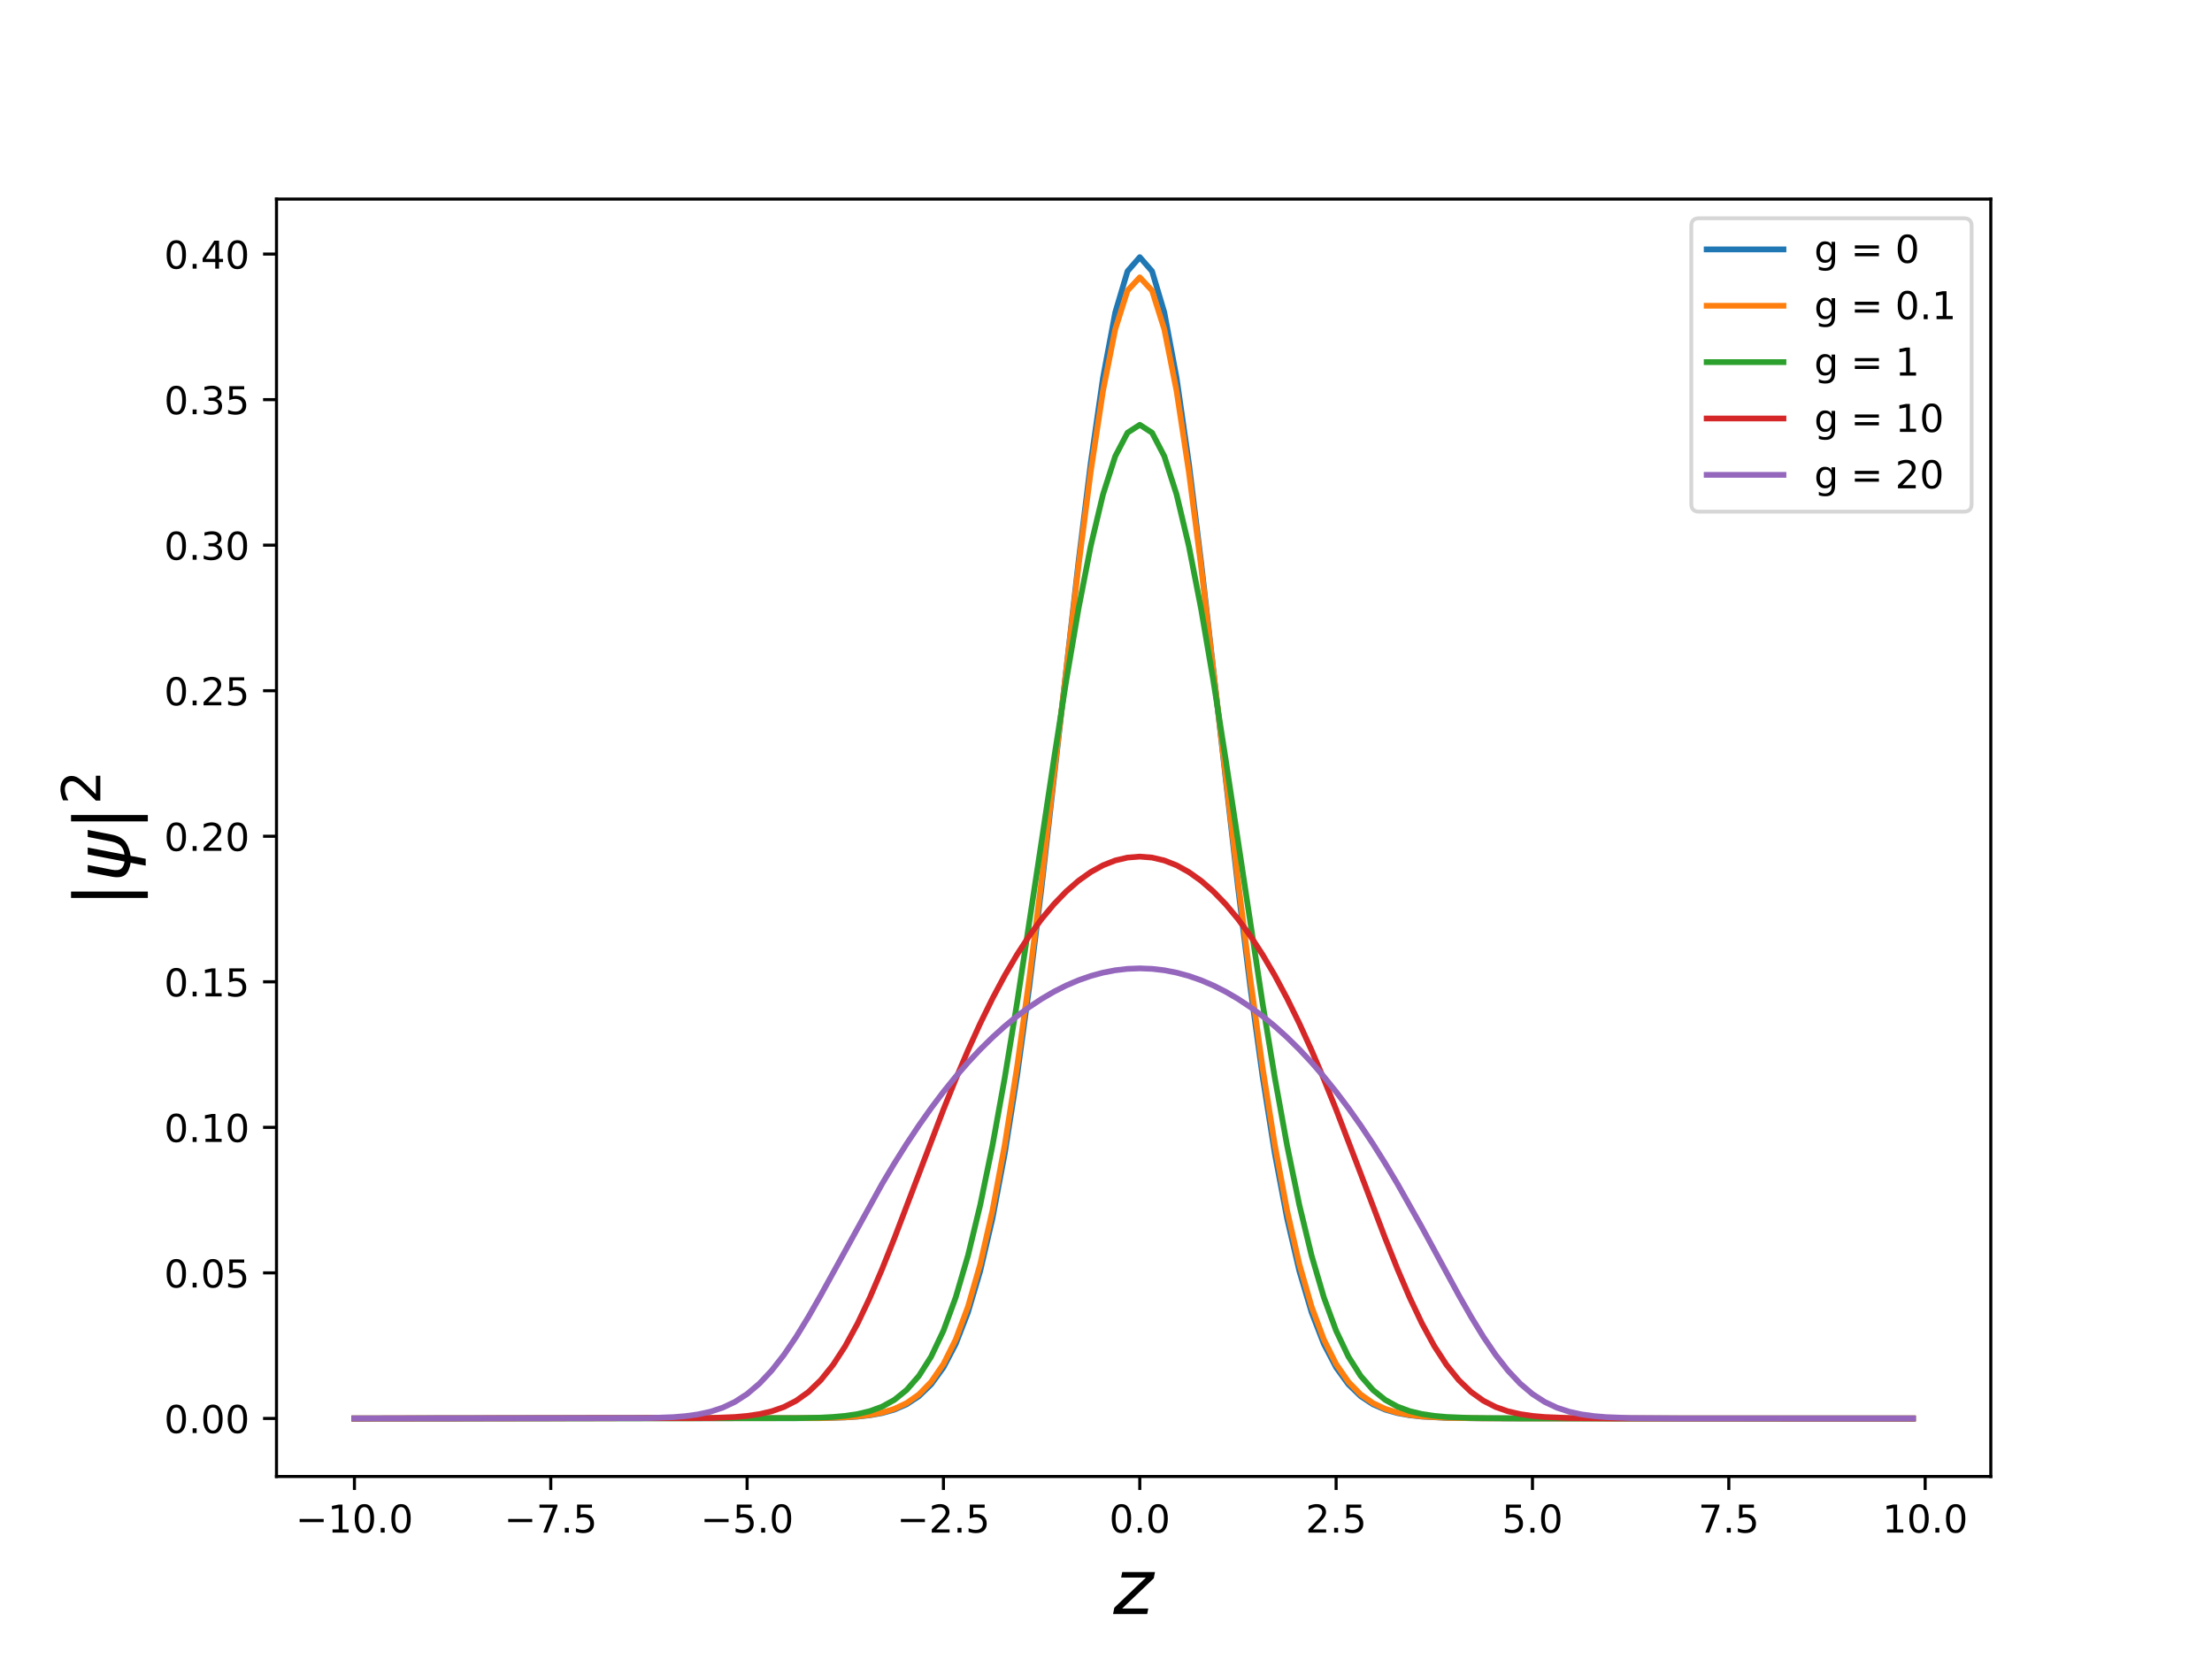 <?xml version="1.0" encoding="utf-8" standalone="no"?>
<!DOCTYPE svg PUBLIC "-//W3C//DTD SVG 1.1//EN"
  "http://www.w3.org/Graphics/SVG/1.1/DTD/svg11.dtd">
<!-- Created with matplotlib (http://matplotlib.org/) -->
<svg height="432pt" version="1.1" viewBox="0 0 576 432" width="576pt" xmlns="http://www.w3.org/2000/svg" xmlns:xlink="http://www.w3.org/1999/xlink">
 <defs>
  <style type="text/css">
*{stroke-linecap:butt;stroke-linejoin:round;}
  </style>
 </defs>
 <g id="figure_1">
  <g id="patch_1">
   <path d="M 0 432 
L 576 432 
L 576 0 
L 0 0 
z
" style="fill:#ffffff;"/>
  </g>
  <g id="axes_1">
   <g id="patch_2">
    <path d="M 72 384.48 
L 518.4 384.48 
L 518.4 51.84 
L 72 51.84 
z
" style="fill:#ffffff;"/>
   </g>
   <g id="matplotlib.axis_1">
    <g id="xtick_1">
     <g id="line2d_1">
      <defs>
       <path d="M 0 0 
L 0 3.5 
" id="m56954e2de5" style="stroke:#000000;stroke-width:0.8;"/>
      </defs>
      <g>
       <use style="stroke:#000000;stroke-width:0.8;" x="92.291" xlink:href="#m56954e2de5" y="384.48"/>
      </g>
     </g>
     <g id="text_1">
      <!-- −10.0 -->
      <defs>
       <path d="M 10.594 35.5 
L 73.188 35.5 
L 73.188 27.203 
L 10.594 27.203 
z
" id="DejaVuSans-2212"/>
       <path d="M 12.406 8.297 
L 28.516 8.297 
L 28.516 63.922 
L 10.984 60.406 
L 10.984 69.391 
L 28.422 72.906 
L 38.281 72.906 
L 38.281 8.297 
L 54.391 8.297 
L 54.391 0 
L 12.406 0 
z
" id="DejaVuSans-31"/>
       <path d="M 31.781 66.406 
Q 24.172 66.406 20.328 58.906 
Q 16.5 51.422 16.5 36.375 
Q 16.5 21.391 20.328 13.891 
Q 24.172 6.391 31.781 6.391 
Q 39.453 6.391 43.281 13.891 
Q 47.125 21.391 47.125 36.375 
Q 47.125 51.422 43.281 58.906 
Q 39.453 66.406 31.781 66.406 
z
M 31.781 74.219 
Q 44.047 74.219 50.516 64.516 
Q 56.984 54.828 56.984 36.375 
Q 56.984 17.969 50.516 8.266 
Q 44.047 -1.422 31.781 -1.422 
Q 19.531 -1.422 13.062 8.266 
Q 6.594 17.969 6.594 36.375 
Q 6.594 54.828 13.062 64.516 
Q 19.531 74.219 31.781 74.219 
z
" id="DejaVuSans-30"/>
       <path d="M 10.688 12.406 
L 21 12.406 
L 21 0 
L 10.688 0 
z
" id="DejaVuSans-2e"/>
      </defs>
      <g transform="translate(76.968 399.078)scale(0.1 -0.1)">
       <use xlink:href="#DejaVuSans-2212"/>
       <use x="83.789" xlink:href="#DejaVuSans-31"/>
       <use x="147.412" xlink:href="#DejaVuSans-30"/>
       <use x="211.035" xlink:href="#DejaVuSans-2e"/>
       <use x="242.822" xlink:href="#DejaVuSans-30"/>
      </g>
     </g>
    </g>
    <g id="xtick_2">
     <g id="line2d_2">
      <g>
       <use style="stroke:#000000;stroke-width:0.8;" x="143.418" xlink:href="#m56954e2de5" y="384.48"/>
      </g>
     </g>
     <g id="text_2">
      <!-- −7.5 -->
      <defs>
       <path d="M 8.203 72.906 
L 55.078 72.906 
L 55.078 68.703 
L 28.609 0 
L 18.312 0 
L 43.219 64.594 
L 8.203 64.594 
z
" id="DejaVuSans-37"/>
       <path d="M 10.797 72.906 
L 49.516 72.906 
L 49.516 64.594 
L 19.828 64.594 
L 19.828 46.734 
Q 21.969 47.469 24.109 47.828 
Q 26.266 48.188 28.422 48.188 
Q 40.625 48.188 47.75 41.5 
Q 54.891 34.812 54.891 23.391 
Q 54.891 11.625 47.562 5.094 
Q 40.234 -1.422 26.906 -1.422 
Q 22.312 -1.422 17.547 -0.641 
Q 12.797 0.141 7.719 1.703 
L 7.719 11.625 
Q 12.109 9.234 16.797 8.062 
Q 21.484 6.891 26.703 6.891 
Q 35.156 6.891 40.078 11.328 
Q 45.016 15.766 45.016 23.391 
Q 45.016 31 40.078 35.438 
Q 35.156 39.891 26.703 39.891 
Q 22.75 39.891 18.812 39.016 
Q 14.891 38.141 10.797 36.281 
z
" id="DejaVuSans-35"/>
      </defs>
      <g transform="translate(131.276 399.078)scale(0.1 -0.1)">
       <use xlink:href="#DejaVuSans-2212"/>
       <use x="83.789" xlink:href="#DejaVuSans-37"/>
       <use x="147.412" xlink:href="#DejaVuSans-2e"/>
       <use x="179.199" xlink:href="#DejaVuSans-35"/>
      </g>
     </g>
    </g>
    <g id="xtick_3">
     <g id="line2d_3">
      <g>
       <use style="stroke:#000000;stroke-width:0.8;" x="194.544" xlink:href="#m56954e2de5" y="384.48"/>
      </g>
     </g>
     <g id="text_3">
      <!-- −5.0 -->
      <g transform="translate(182.403 399.078)scale(0.1 -0.1)">
       <use xlink:href="#DejaVuSans-2212"/>
       <use x="83.789" xlink:href="#DejaVuSans-35"/>
       <use x="147.412" xlink:href="#DejaVuSans-2e"/>
       <use x="179.199" xlink:href="#DejaVuSans-30"/>
      </g>
     </g>
    </g>
    <g id="xtick_4">
     <g id="line2d_4">
      <g>
       <use style="stroke:#000000;stroke-width:0.8;" x="245.671" xlink:href="#m56954e2de5" y="384.48"/>
      </g>
     </g>
     <g id="text_4">
      <!-- −2.5 -->
      <defs>
       <path d="M 19.188 8.297 
L 53.609 8.297 
L 53.609 0 
L 7.328 0 
L 7.328 8.297 
Q 12.938 14.109 22.625 23.891 
Q 32.328 33.688 34.812 36.531 
Q 39.547 41.844 41.422 45.531 
Q 43.312 49.219 43.312 52.781 
Q 43.312 58.594 39.234 62.25 
Q 35.156 65.922 28.609 65.922 
Q 23.969 65.922 18.812 64.312 
Q 13.672 62.703 7.812 59.422 
L 7.812 69.391 
Q 13.766 71.781 18.938 73 
Q 24.125 74.219 28.422 74.219 
Q 39.75 74.219 46.484 68.547 
Q 53.219 62.891 53.219 53.422 
Q 53.219 48.922 51.531 44.891 
Q 49.859 40.875 45.406 35.406 
Q 44.188 33.984 37.641 27.219 
Q 31.109 20.453 19.188 8.297 
z
" id="DejaVuSans-32"/>
      </defs>
      <g transform="translate(233.53 399.078)scale(0.1 -0.1)">
       <use xlink:href="#DejaVuSans-2212"/>
       <use x="83.789" xlink:href="#DejaVuSans-32"/>
       <use x="147.412" xlink:href="#DejaVuSans-2e"/>
       <use x="179.199" xlink:href="#DejaVuSans-35"/>
      </g>
     </g>
    </g>
    <g id="xtick_5">
     <g id="line2d_5">
      <g>
       <use style="stroke:#000000;stroke-width:0.8;" x="296.798" xlink:href="#m56954e2de5" y="384.48"/>
      </g>
     </g>
     <g id="text_5">
      <!-- 0.0 -->
      <g transform="translate(288.846 399.078)scale(0.1 -0.1)">
       <use xlink:href="#DejaVuSans-30"/>
       <use x="63.623" xlink:href="#DejaVuSans-2e"/>
       <use x="95.41" xlink:href="#DejaVuSans-30"/>
      </g>
     </g>
    </g>
    <g id="xtick_6">
     <g id="line2d_6">
      <g>
       <use style="stroke:#000000;stroke-width:0.8;" x="347.924" xlink:href="#m56954e2de5" y="384.48"/>
      </g>
     </g>
     <g id="text_6">
      <!-- 2.5 -->
      <g transform="translate(339.973 399.078)scale(0.1 -0.1)">
       <use xlink:href="#DejaVuSans-32"/>
       <use x="63.623" xlink:href="#DejaVuSans-2e"/>
       <use x="95.41" xlink:href="#DejaVuSans-35"/>
      </g>
     </g>
    </g>
    <g id="xtick_7">
     <g id="line2d_7">
      <g>
       <use style="stroke:#000000;stroke-width:0.8;" x="399.051" xlink:href="#m56954e2de5" y="384.48"/>
      </g>
     </g>
     <g id="text_7">
      <!-- 5.0 -->
      <g transform="translate(391.1 399.078)scale(0.1 -0.1)">
       <use xlink:href="#DejaVuSans-35"/>
       <use x="63.623" xlink:href="#DejaVuSans-2e"/>
       <use x="95.41" xlink:href="#DejaVuSans-30"/>
      </g>
     </g>
    </g>
    <g id="xtick_8">
     <g id="line2d_8">
      <g>
       <use style="stroke:#000000;stroke-width:0.8;" x="450.178" xlink:href="#m56954e2de5" y="384.48"/>
      </g>
     </g>
     <g id="text_8">
      <!-- 7.5 -->
      <g transform="translate(442.226 399.078)scale(0.1 -0.1)">
       <use xlink:href="#DejaVuSans-37"/>
       <use x="63.623" xlink:href="#DejaVuSans-2e"/>
       <use x="95.41" xlink:href="#DejaVuSans-35"/>
      </g>
     </g>
    </g>
    <g id="xtick_9">
     <g id="line2d_9">
      <g>
       <use style="stroke:#000000;stroke-width:0.8;" x="501.305" xlink:href="#m56954e2de5" y="384.48"/>
      </g>
     </g>
     <g id="text_9">
      <!-- 10.0 -->
      <g transform="translate(490.172 399.078)scale(0.1 -0.1)">
       <use xlink:href="#DejaVuSans-31"/>
       <use x="63.623" xlink:href="#DejaVuSans-30"/>
       <use x="127.246" xlink:href="#DejaVuSans-2e"/>
       <use x="159.033" xlink:href="#DejaVuSans-30"/>
      </g>
     </g>
    </g>
    <g id="text_10">
     <!-- $z$ -->
     <defs>
      <path d="M 11.625 54.688 
L 54.297 54.688 
L 52.688 46.484 
L 11.531 7.172 
L 45.516 7.172 
L 44.094 0 
L -0.297 0 
L 1.312 8.203 
L 42.484 47.516 
L 10.203 47.516 
z
" id="DejaVuSans-Oblique-7a"/>
     </defs>
     <g transform="translate(289.9 420.355)scale(0.2 -0.2)">
      <use transform="translate(0 0.312)" xlink:href="#DejaVuSans-Oblique-7a"/>
     </g>
    </g>
   </g>
   <g id="matplotlib.axis_2">
    <g id="ytick_1">
     <g id="line2d_10">
      <defs>
       <path d="M 0 0 
L -3.5 0 
" id="m639bc880fe" style="stroke:#000000;stroke-width:0.8;"/>
      </defs>
      <g>
       <use style="stroke:#000000;stroke-width:0.8;" x="72" xlink:href="#m639bc880fe" y="369.36"/>
      </g>
     </g>
     <g id="text_11">
      <!-- 0.00 -->
      <g transform="translate(42.734 373.159)scale(0.1 -0.1)">
       <use xlink:href="#DejaVuSans-30"/>
       <use x="63.623" xlink:href="#DejaVuSans-2e"/>
       <use x="95.41" xlink:href="#DejaVuSans-30"/>
       <use x="159.033" xlink:href="#DejaVuSans-30"/>
      </g>
     </g>
    </g>
    <g id="ytick_2">
     <g id="line2d_11">
      <g>
       <use style="stroke:#000000;stroke-width:0.8;" x="72" xlink:href="#m639bc880fe" y="331.46"/>
      </g>
     </g>
     <g id="text_12">
      <!-- 0.05 -->
      <g transform="translate(42.734 335.259)scale(0.1 -0.1)">
       <use xlink:href="#DejaVuSans-30"/>
       <use x="63.623" xlink:href="#DejaVuSans-2e"/>
       <use x="95.41" xlink:href="#DejaVuSans-30"/>
       <use x="159.033" xlink:href="#DejaVuSans-35"/>
      </g>
     </g>
    </g>
    <g id="ytick_3">
     <g id="line2d_12">
      <g>
       <use style="stroke:#000000;stroke-width:0.8;" x="72" xlink:href="#m639bc880fe" y="293.56"/>
      </g>
     </g>
     <g id="text_13">
      <!-- 0.10 -->
      <g transform="translate(42.734 297.359)scale(0.1 -0.1)">
       <use xlink:href="#DejaVuSans-30"/>
       <use x="63.623" xlink:href="#DejaVuSans-2e"/>
       <use x="95.41" xlink:href="#DejaVuSans-31"/>
       <use x="159.033" xlink:href="#DejaVuSans-30"/>
      </g>
     </g>
    </g>
    <g id="ytick_4">
     <g id="line2d_13">
      <g>
       <use style="stroke:#000000;stroke-width:0.8;" x="72" xlink:href="#m639bc880fe" y="255.659"/>
      </g>
     </g>
     <g id="text_14">
      <!-- 0.15 -->
      <g transform="translate(42.734 259.459)scale(0.1 -0.1)">
       <use xlink:href="#DejaVuSans-30"/>
       <use x="63.623" xlink:href="#DejaVuSans-2e"/>
       <use x="95.41" xlink:href="#DejaVuSans-31"/>
       <use x="159.033" xlink:href="#DejaVuSans-35"/>
      </g>
     </g>
    </g>
    <g id="ytick_5">
     <g id="line2d_14">
      <g>
       <use style="stroke:#000000;stroke-width:0.8;" x="72" xlink:href="#m639bc880fe" y="217.759"/>
      </g>
     </g>
     <g id="text_15">
      <!-- 0.20 -->
      <g transform="translate(42.734 221.558)scale(0.1 -0.1)">
       <use xlink:href="#DejaVuSans-30"/>
       <use x="63.623" xlink:href="#DejaVuSans-2e"/>
       <use x="95.41" xlink:href="#DejaVuSans-32"/>
       <use x="159.033" xlink:href="#DejaVuSans-30"/>
      </g>
     </g>
    </g>
    <g id="ytick_6">
     <g id="line2d_15">
      <g>
       <use style="stroke:#000000;stroke-width:0.8;" x="72" xlink:href="#m639bc880fe" y="179.859"/>
      </g>
     </g>
     <g id="text_16">
      <!-- 0.25 -->
      <g transform="translate(42.734 183.658)scale(0.1 -0.1)">
       <use xlink:href="#DejaVuSans-30"/>
       <use x="63.623" xlink:href="#DejaVuSans-2e"/>
       <use x="95.41" xlink:href="#DejaVuSans-32"/>
       <use x="159.033" xlink:href="#DejaVuSans-35"/>
      </g>
     </g>
    </g>
    <g id="ytick_7">
     <g id="line2d_16">
      <g>
       <use style="stroke:#000000;stroke-width:0.8;" x="72" xlink:href="#m639bc880fe" y="141.959"/>
      </g>
     </g>
     <g id="text_17">
      <!-- 0.30 -->
      <defs>
       <path d="M 40.578 39.312 
Q 47.656 37.797 51.625 33 
Q 55.609 28.219 55.609 21.188 
Q 55.609 10.406 48.188 4.484 
Q 40.766 -1.422 27.094 -1.422 
Q 22.516 -1.422 17.656 -0.516 
Q 12.797 0.391 7.625 2.203 
L 7.625 11.719 
Q 11.719 9.328 16.594 8.109 
Q 21.484 6.891 26.812 6.891 
Q 36.078 6.891 40.938 10.547 
Q 45.797 14.203 45.797 21.188 
Q 45.797 27.641 41.281 31.266 
Q 36.766 34.906 28.719 34.906 
L 20.219 34.906 
L 20.219 43.016 
L 29.109 43.016 
Q 36.375 43.016 40.234 45.922 
Q 44.094 48.828 44.094 54.297 
Q 44.094 59.906 40.109 62.906 
Q 36.141 65.922 28.719 65.922 
Q 24.656 65.922 20.016 65.031 
Q 15.375 64.156 9.812 62.312 
L 9.812 71.094 
Q 15.438 72.656 20.344 73.438 
Q 25.25 74.219 29.594 74.219 
Q 40.828 74.219 47.359 69.109 
Q 53.906 64.016 53.906 55.328 
Q 53.906 49.266 50.438 45.094 
Q 46.969 40.922 40.578 39.312 
z
" id="DejaVuSans-33"/>
      </defs>
      <g transform="translate(42.734 145.758)scale(0.1 -0.1)">
       <use xlink:href="#DejaVuSans-30"/>
       <use x="63.623" xlink:href="#DejaVuSans-2e"/>
       <use x="95.41" xlink:href="#DejaVuSans-33"/>
       <use x="159.033" xlink:href="#DejaVuSans-30"/>
      </g>
     </g>
    </g>
    <g id="ytick_8">
     <g id="line2d_17">
      <g>
       <use style="stroke:#000000;stroke-width:0.8;" x="72" xlink:href="#m639bc880fe" y="104.058"/>
      </g>
     </g>
     <g id="text_18">
      <!-- 0.35 -->
      <g transform="translate(42.734 107.858)scale(0.1 -0.1)">
       <use xlink:href="#DejaVuSans-30"/>
       <use x="63.623" xlink:href="#DejaVuSans-2e"/>
       <use x="95.41" xlink:href="#DejaVuSans-33"/>
       <use x="159.033" xlink:href="#DejaVuSans-35"/>
      </g>
     </g>
    </g>
    <g id="ytick_9">
     <g id="line2d_18">
      <g>
       <use style="stroke:#000000;stroke-width:0.8;" x="72" xlink:href="#m639bc880fe" y="66.158"/>
      </g>
     </g>
     <g id="text_19">
      <!-- 0.40 -->
      <defs>
       <path d="M 37.797 64.312 
L 12.891 25.391 
L 37.797 25.391 
z
M 35.203 72.906 
L 47.609 72.906 
L 47.609 25.391 
L 58.016 25.391 
L 58.016 17.188 
L 47.609 17.188 
L 47.609 0 
L 37.797 0 
L 37.797 17.188 
L 4.891 17.188 
L 4.891 26.703 
z
" id="DejaVuSans-34"/>
      </defs>
      <g transform="translate(42.734 69.957)scale(0.1 -0.1)">
       <use xlink:href="#DejaVuSans-30"/>
       <use x="63.623" xlink:href="#DejaVuSans-2e"/>
       <use x="95.41" xlink:href="#DejaVuSans-34"/>
       <use x="159.033" xlink:href="#DejaVuSans-30"/>
      </g>
     </g>
    </g>
    <g id="text_20">
     <!-- $|\psi|^2$ -->
     <defs>
      <path d="M 21 76.422 
L 21 -23.578 
L 12.703 -23.578 
L 12.703 76.422 
z
" id="DejaVuSans-7c"/>
      <path d="M 24.859 -1.219 
Q 13.922 0.594 9.625 5.328 
Q 4.344 11.141 6.641 23 
L 12.797 54.688 
L 21.875 54.688 
L 15.766 23.344 
Q 14.062 14.406 17.484 10.688 
Q 20.516 7.469 26.422 6.781 
L 35.688 54.688 
L 44.625 54.688 
L 35.359 6.844 
Q 41.891 7.516 45.75 10.75 
Q 50.734 14.844 52.391 23.391 
L 58.453 54.688 
L 67.531 54.688 
L 61.375 23.047 
Q 58.984 10.75 51.562 5.375 
Q 44.875 0.531 33.797 -1.172 
L 29.984 -20.797 
L 21.047 -20.797 
z
" id="DejaVuSans-Oblique-3c8"/>
     </defs>
     <g transform="translate(33.934 236.36)rotate(-90)scale(0.2 -0.2)">
      <use transform="translate(0 0.766)" xlink:href="#DejaVuSans-7c"/>
      <use transform="translate(33.691 0.766)" xlink:href="#DejaVuSans-Oblique-3c8"/>
      <use transform="translate(99.658 0.766)" xlink:href="#DejaVuSans-7c"/>
      <use transform="translate(134.307 39.047)scale(0.7)" xlink:href="#DejaVuSans-32"/>
     </g>
    </g>
   </g>
   <g id="line2d_19">
    <path clip-path="url(#p1c8cb5565c)" d="M 92.291 369.36 
L 213.717 369.281 
L 220.108 369.093 
L 223.303 368.886 
L 226.498 368.538 
L 229.694 367.971 
L 232.889 367.069 
L 236.085 365.672 
L 239.28 363.567 
L 242.476 360.479 
L 245.671 356.073 
L 248.866 349.962 
L 252.062 341.723 
L 255.257 330.933 
L 258.453 317.22 
L 261.648 300.319 
L 264.844 280.145 
L 268.039 256.857 
L 271.234 230.911 
L 280.821 146.493 
L 284.016 120.613 
L 287.211 98.423 
L 290.407 81.371 
L 293.602 70.629 
L 296.798 66.96 
L 299.993 70.629 
L 303.189 81.371 
L 306.384 98.423 
L 309.579 120.613 
L 312.775 146.493 
L 322.361 230.911 
L 325.556 256.857 
L 328.752 280.145 
L 331.947 300.319 
L 335.143 317.22 
L 338.338 330.933 
L 341.534 341.723 
L 344.729 349.962 
L 347.924 356.073 
L 351.12 360.479 
L 354.315 363.567 
L 357.511 365.672 
L 360.706 367.069 
L 363.902 367.971 
L 367.097 368.538 
L 370.292 368.886 
L 376.683 369.213 
L 386.269 369.339 
L 424.614 369.36 
L 498.109 369.36 
L 498.109 369.36 
" style="fill:none;stroke:#1f77b4;stroke-linecap:square;stroke-width:1.5;"/>
   </g>
   <g id="line2d_20">
    <path clip-path="url(#p1c8cb5565c)" d="M 92.291 369.36 
L 213.717 369.272 
L 220.108 369.063 
L 223.303 368.835 
L 226.498 368.456 
L 229.694 367.839 
L 232.889 366.863 
L 236.085 365.361 
L 239.28 363.112 
L 242.476 359.835 
L 245.671 355.194 
L 248.866 348.803 
L 252.062 340.254 
L 255.257 329.151 
L 258.453 315.16 
L 261.648 298.07 
L 264.844 277.854 
L 268.039 254.729 
L 271.234 229.199 
L 280.821 147.538 
L 284.016 122.873 
L 287.211 101.848 
L 290.407 85.765 
L 293.602 75.665 
L 296.798 72.221 
L 299.993 75.665 
L 303.189 85.765 
L 306.384 101.848 
L 309.579 122.873 
L 312.775 147.538 
L 319.166 202.066 
L 322.361 229.199 
L 325.556 254.729 
L 328.752 277.854 
L 331.947 298.07 
L 335.143 315.16 
L 338.338 329.151 
L 341.534 340.254 
L 344.729 348.803 
L 347.924 355.194 
L 351.12 359.835 
L 354.315 363.112 
L 357.511 365.361 
L 360.706 366.863 
L 363.902 367.839 
L 367.097 368.456 
L 370.292 368.835 
L 376.683 369.196 
L 386.269 369.336 
L 421.419 369.36 
L 498.109 369.36 
L 498.109 369.36 
" style="fill:none;stroke:#ff7f0e;stroke-linecap:square;stroke-width:1.5;"/>
   </g>
   <g id="line2d_21">
    <path clip-path="url(#p1c8cb5565c)" d="M 92.291 369.36 
L 207.326 369.298 
L 213.717 369.145 
L 216.912 368.975 
L 220.108 368.687 
L 223.303 368.214 
L 226.498 367.458 
L 229.694 366.286 
L 232.889 364.522 
L 236.085 361.941 
L 239.28 358.28 
L 242.476 353.242 
L 245.671 346.521 
L 248.866 337.832 
L 252.062 326.947 
L 255.257 313.741 
L 258.453 298.224 
L 261.648 280.569 
L 264.844 261.123 
L 271.234 219.031 
L 274.43 197.764 
L 277.625 177.37 
L 280.821 158.616 
L 284.016 142.212 
L 287.211 128.776 
L 290.407 118.81 
L 293.602 112.681 
L 296.798 110.614 
L 299.993 112.681 
L 303.189 118.81 
L 306.384 128.776 
L 309.579 142.212 
L 312.775 158.616 
L 315.97 177.37 
L 319.166 197.764 
L 328.752 261.123 
L 331.947 280.569 
L 335.143 298.224 
L 338.338 313.741 
L 341.534 326.947 
L 344.729 337.832 
L 347.924 346.521 
L 351.12 353.242 
L 354.315 358.28 
L 357.511 361.941 
L 360.706 364.522 
L 363.902 366.286 
L 367.097 367.458 
L 370.292 368.214 
L 373.488 368.687 
L 376.683 368.975 
L 383.074 369.243 
L 395.856 369.352 
L 485.327 369.36 
L 498.109 369.36 
L 498.109 369.36 
" style="fill:none;stroke:#2ca02c;stroke-linecap:square;stroke-width:1.5;"/>
   </g>
   <g id="line2d_22">
    <path clip-path="url(#p1c8cb5565c)" d="M 92.291 369.36 
L 184.958 369.252 
L 191.349 368.988 
L 194.544 368.702 
L 197.74 368.233 
L 200.935 367.496 
L 204.131 366.377 
L 207.326 364.746 
L 210.521 362.462 
L 213.717 359.392 
L 216.912 355.428 
L 220.108 350.514 
L 223.303 344.655 
L 226.498 337.927 
L 229.694 330.465 
L 232.889 322.454 
L 245.671 288.918 
L 248.866 281.005 
L 252.062 273.507 
L 255.257 266.484 
L 258.453 259.974 
L 261.648 253.995 
L 264.844 248.555 
L 268.039 243.655 
L 271.234 239.291 
L 274.43 235.458 
L 277.625 232.15 
L 280.821 229.362 
L 284.016 227.087 
L 287.211 225.322 
L 290.407 224.064 
L 293.602 223.31 
L 296.798 223.058 
L 299.993 223.31 
L 303.189 224.064 
L 306.384 225.322 
L 309.579 227.087 
L 312.775 229.362 
L 315.97 232.15 
L 319.166 235.458 
L 322.361 239.291 
L 325.556 243.655 
L 328.752 248.555 
L 331.947 253.995 
L 335.143 259.974 
L 338.338 266.484 
L 341.534 273.507 
L 344.729 281.005 
L 347.924 288.918 
L 354.315 305.605 
L 360.706 322.454 
L 363.902 330.465 
L 367.097 337.927 
L 370.292 344.655 
L 373.488 350.514 
L 376.683 355.428 
L 379.879 359.392 
L 383.074 362.462 
L 386.269 364.746 
L 389.465 366.377 
L 392.66 367.496 
L 395.856 368.233 
L 399.051 368.702 
L 402.247 368.988 
L 408.637 369.252 
L 421.419 369.354 
L 498.109 369.36 
L 498.109 369.36 
" style="fill:none;stroke:#d62728;stroke-linecap:square;stroke-width:1.5;"/>
   </g>
   <g id="line2d_23">
    <path clip-path="url(#p1c8cb5565c)" d="M 92.291 369.36 
L 168.981 369.263 
L 175.372 369.016 
L 178.567 368.746 
L 181.763 368.303 
L 184.958 367.608 
L 188.153 366.563 
L 191.349 365.06 
L 194.544 362.996 
L 197.74 360.289 
L 200.935 356.892 
L 204.131 352.812 
L 207.326 348.109 
L 210.521 342.889 
L 213.717 337.288 
L 229.694 308.281 
L 232.889 302.938 
L 236.085 297.859 
L 239.28 293.059 
L 242.476 288.541 
L 245.671 284.306 
L 248.866 280.35 
L 252.062 276.667 
L 255.257 273.255 
L 258.453 270.108 
L 261.648 267.222 
L 264.844 264.595 
L 268.039 262.223 
L 271.234 260.105 
L 274.43 258.239 
L 277.625 256.624 
L 280.821 255.259 
L 284.016 254.143 
L 287.211 253.275 
L 290.407 252.656 
L 293.602 252.284 
L 296.798 252.16 
L 299.993 252.284 
L 303.189 252.656 
L 306.384 253.275 
L 309.579 254.143 
L 312.775 255.259 
L 315.97 256.624 
L 319.166 258.239 
L 322.361 260.105 
L 325.556 262.223 
L 328.752 264.595 
L 331.947 267.222 
L 335.143 270.108 
L 338.338 273.255 
L 341.534 276.667 
L 344.729 280.35 
L 347.924 284.306 
L 351.12 288.541 
L 354.315 293.059 
L 357.511 297.859 
L 360.706 302.938 
L 363.902 308.281 
L 370.292 319.634 
L 379.879 337.288 
L 383.074 342.889 
L 386.269 348.109 
L 389.465 352.812 
L 392.66 356.892 
L 395.856 360.289 
L 399.051 362.996 
L 402.247 365.06 
L 405.442 366.563 
L 408.637 367.608 
L 411.833 368.303 
L 415.028 368.746 
L 418.224 369.016 
L 424.614 369.263 
L 437.396 369.355 
L 498.109 369.36 
L 498.109 369.36 
" style="fill:none;stroke:#9467bd;stroke-linecap:square;stroke-width:1.5;"/>
   </g>
   <g id="patch_3">
    <path d="M 72 384.48 
L 72 51.84 
" style="fill:none;stroke:#000000;stroke-linecap:square;stroke-linejoin:miter;stroke-width:0.8;"/>
   </g>
   <g id="patch_4">
    <path d="M 518.4 384.48 
L 518.4 51.84 
" style="fill:none;stroke:#000000;stroke-linecap:square;stroke-linejoin:miter;stroke-width:0.8;"/>
   </g>
   <g id="patch_5">
    <path d="M 72 384.48 
L 518.4 384.48 
" style="fill:none;stroke:#000000;stroke-linecap:square;stroke-linejoin:miter;stroke-width:0.8;"/>
   </g>
   <g id="patch_6">
    <path d="M 72 51.84 
L 518.4 51.84 
" style="fill:none;stroke:#000000;stroke-linecap:square;stroke-linejoin:miter;stroke-width:0.8;"/>
   </g>
   <g id="legend_1">
    <g id="patch_7">
     <path d="M 442.413 133.231 
L 511.4 133.231 
Q 513.4 133.231 513.4 131.231 
L 513.4 58.84 
Q 513.4 56.84 511.4 56.84 
L 442.413 56.84 
Q 440.413 56.84 440.413 58.84 
L 440.413 131.231 
Q 440.413 133.231 442.413 133.231 
z
" style="fill:#ffffff;opacity:0.8;stroke:#cccccc;stroke-linejoin:miter;"/>
    </g>
    <g id="line2d_24">
     <path d="M 444.413 64.938 
L 464.413 64.938 
" style="fill:none;stroke:#1f77b4;stroke-linecap:square;stroke-width:1.5;"/>
    </g>
    <g id="line2d_25"/>
    <g id="text_21">
     <!-- g = 0 -->
     <defs>
      <path d="M 45.406 27.984 
Q 45.406 37.75 41.375 43.109 
Q 37.359 48.484 30.078 48.484 
Q 22.859 48.484 18.828 43.109 
Q 14.797 37.75 14.797 27.984 
Q 14.797 18.266 18.828 12.891 
Q 22.859 7.516 30.078 7.516 
Q 37.359 7.516 41.375 12.891 
Q 45.406 18.266 45.406 27.984 
z
M 54.391 6.781 
Q 54.391 -7.172 48.188 -13.984 
Q 42 -20.797 29.203 -20.797 
Q 24.469 -20.797 20.266 -20.094 
Q 16.062 -19.391 12.109 -17.922 
L 12.109 -9.188 
Q 16.062 -11.328 19.922 -12.344 
Q 23.781 -13.375 27.781 -13.375 
Q 36.625 -13.375 41.016 -8.766 
Q 45.406 -4.156 45.406 5.172 
L 45.406 9.625 
Q 42.625 4.781 38.281 2.391 
Q 33.938 0 27.875 0 
Q 17.828 0 11.672 7.656 
Q 5.516 15.328 5.516 27.984 
Q 5.516 40.672 11.672 48.328 
Q 17.828 56 27.875 56 
Q 33.938 56 38.281 53.609 
Q 42.625 51.219 45.406 46.391 
L 45.406 54.688 
L 54.391 54.688 
z
" id="DejaVuSans-67"/>
      <path id="DejaVuSans-20"/>
      <path d="M 10.594 45.406 
L 73.188 45.406 
L 73.188 37.203 
L 10.594 37.203 
z
M 10.594 25.484 
L 73.188 25.484 
L 73.188 17.188 
L 10.594 17.188 
z
" id="DejaVuSans-3d"/>
     </defs>
     <g transform="translate(472.413 68.438)scale(0.1 -0.1)">
      <use xlink:href="#DejaVuSans-67"/>
      <use x="63.477" xlink:href="#DejaVuSans-20"/>
      <use x="95.264" xlink:href="#DejaVuSans-3d"/>
      <use x="179.053" xlink:href="#DejaVuSans-20"/>
      <use x="210.84" xlink:href="#DejaVuSans-30"/>
     </g>
    </g>
    <g id="line2d_26">
     <path d="M 444.413 79.617 
L 464.413 79.617 
" style="fill:none;stroke:#ff7f0e;stroke-linecap:square;stroke-width:1.5;"/>
    </g>
    <g id="line2d_27"/>
    <g id="text_22">
     <!-- g = 0.1 -->
     <g transform="translate(472.413 83.117)scale(0.1 -0.1)">
      <use xlink:href="#DejaVuSans-67"/>
      <use x="63.477" xlink:href="#DejaVuSans-20"/>
      <use x="95.264" xlink:href="#DejaVuSans-3d"/>
      <use x="179.053" xlink:href="#DejaVuSans-20"/>
      <use x="210.84" xlink:href="#DejaVuSans-30"/>
      <use x="274.463" xlink:href="#DejaVuSans-2e"/>
      <use x="306.25" xlink:href="#DejaVuSans-31"/>
     </g>
    </g>
    <g id="line2d_28">
     <path d="M 444.413 94.295 
L 464.413 94.295 
" style="fill:none;stroke:#2ca02c;stroke-linecap:square;stroke-width:1.5;"/>
    </g>
    <g id="line2d_29"/>
    <g id="text_23">
     <!-- g = 1 -->
     <g transform="translate(472.413 97.795)scale(0.1 -0.1)">
      <use xlink:href="#DejaVuSans-67"/>
      <use x="63.477" xlink:href="#DejaVuSans-20"/>
      <use x="95.264" xlink:href="#DejaVuSans-3d"/>
      <use x="179.053" xlink:href="#DejaVuSans-20"/>
      <use x="210.84" xlink:href="#DejaVuSans-31"/>
     </g>
    </g>
    <g id="line2d_30">
     <path d="M 444.413 108.973 
L 464.413 108.973 
" style="fill:none;stroke:#d62728;stroke-linecap:square;stroke-width:1.5;"/>
    </g>
    <g id="line2d_31"/>
    <g id="text_24">
     <!-- g = 10 -->
     <g transform="translate(472.413 112.473)scale(0.1 -0.1)">
      <use xlink:href="#DejaVuSans-67"/>
      <use x="63.477" xlink:href="#DejaVuSans-20"/>
      <use x="95.264" xlink:href="#DejaVuSans-3d"/>
      <use x="179.053" xlink:href="#DejaVuSans-20"/>
      <use x="210.84" xlink:href="#DejaVuSans-31"/>
      <use x="274.463" xlink:href="#DejaVuSans-30"/>
     </g>
    </g>
    <g id="line2d_32">
     <path d="M 444.413 123.651 
L 464.413 123.651 
" style="fill:none;stroke:#9467bd;stroke-linecap:square;stroke-width:1.5;"/>
    </g>
    <g id="line2d_33"/>
    <g id="text_25">
     <!-- g = 20 -->
     <g transform="translate(472.413 127.151)scale(0.1 -0.1)">
      <use xlink:href="#DejaVuSans-67"/>
      <use x="63.477" xlink:href="#DejaVuSans-20"/>
      <use x="95.264" xlink:href="#DejaVuSans-3d"/>
      <use x="179.053" xlink:href="#DejaVuSans-20"/>
      <use x="210.84" xlink:href="#DejaVuSans-32"/>
      <use x="274.463" xlink:href="#DejaVuSans-30"/>
     </g>
    </g>
   </g>
  </g>
 </g>
 <defs>
  <clipPath id="p1c8cb5565c">
   <rect height="332.64" width="446.4" x="72" y="51.84"/>
  </clipPath>
 </defs>
</svg>
